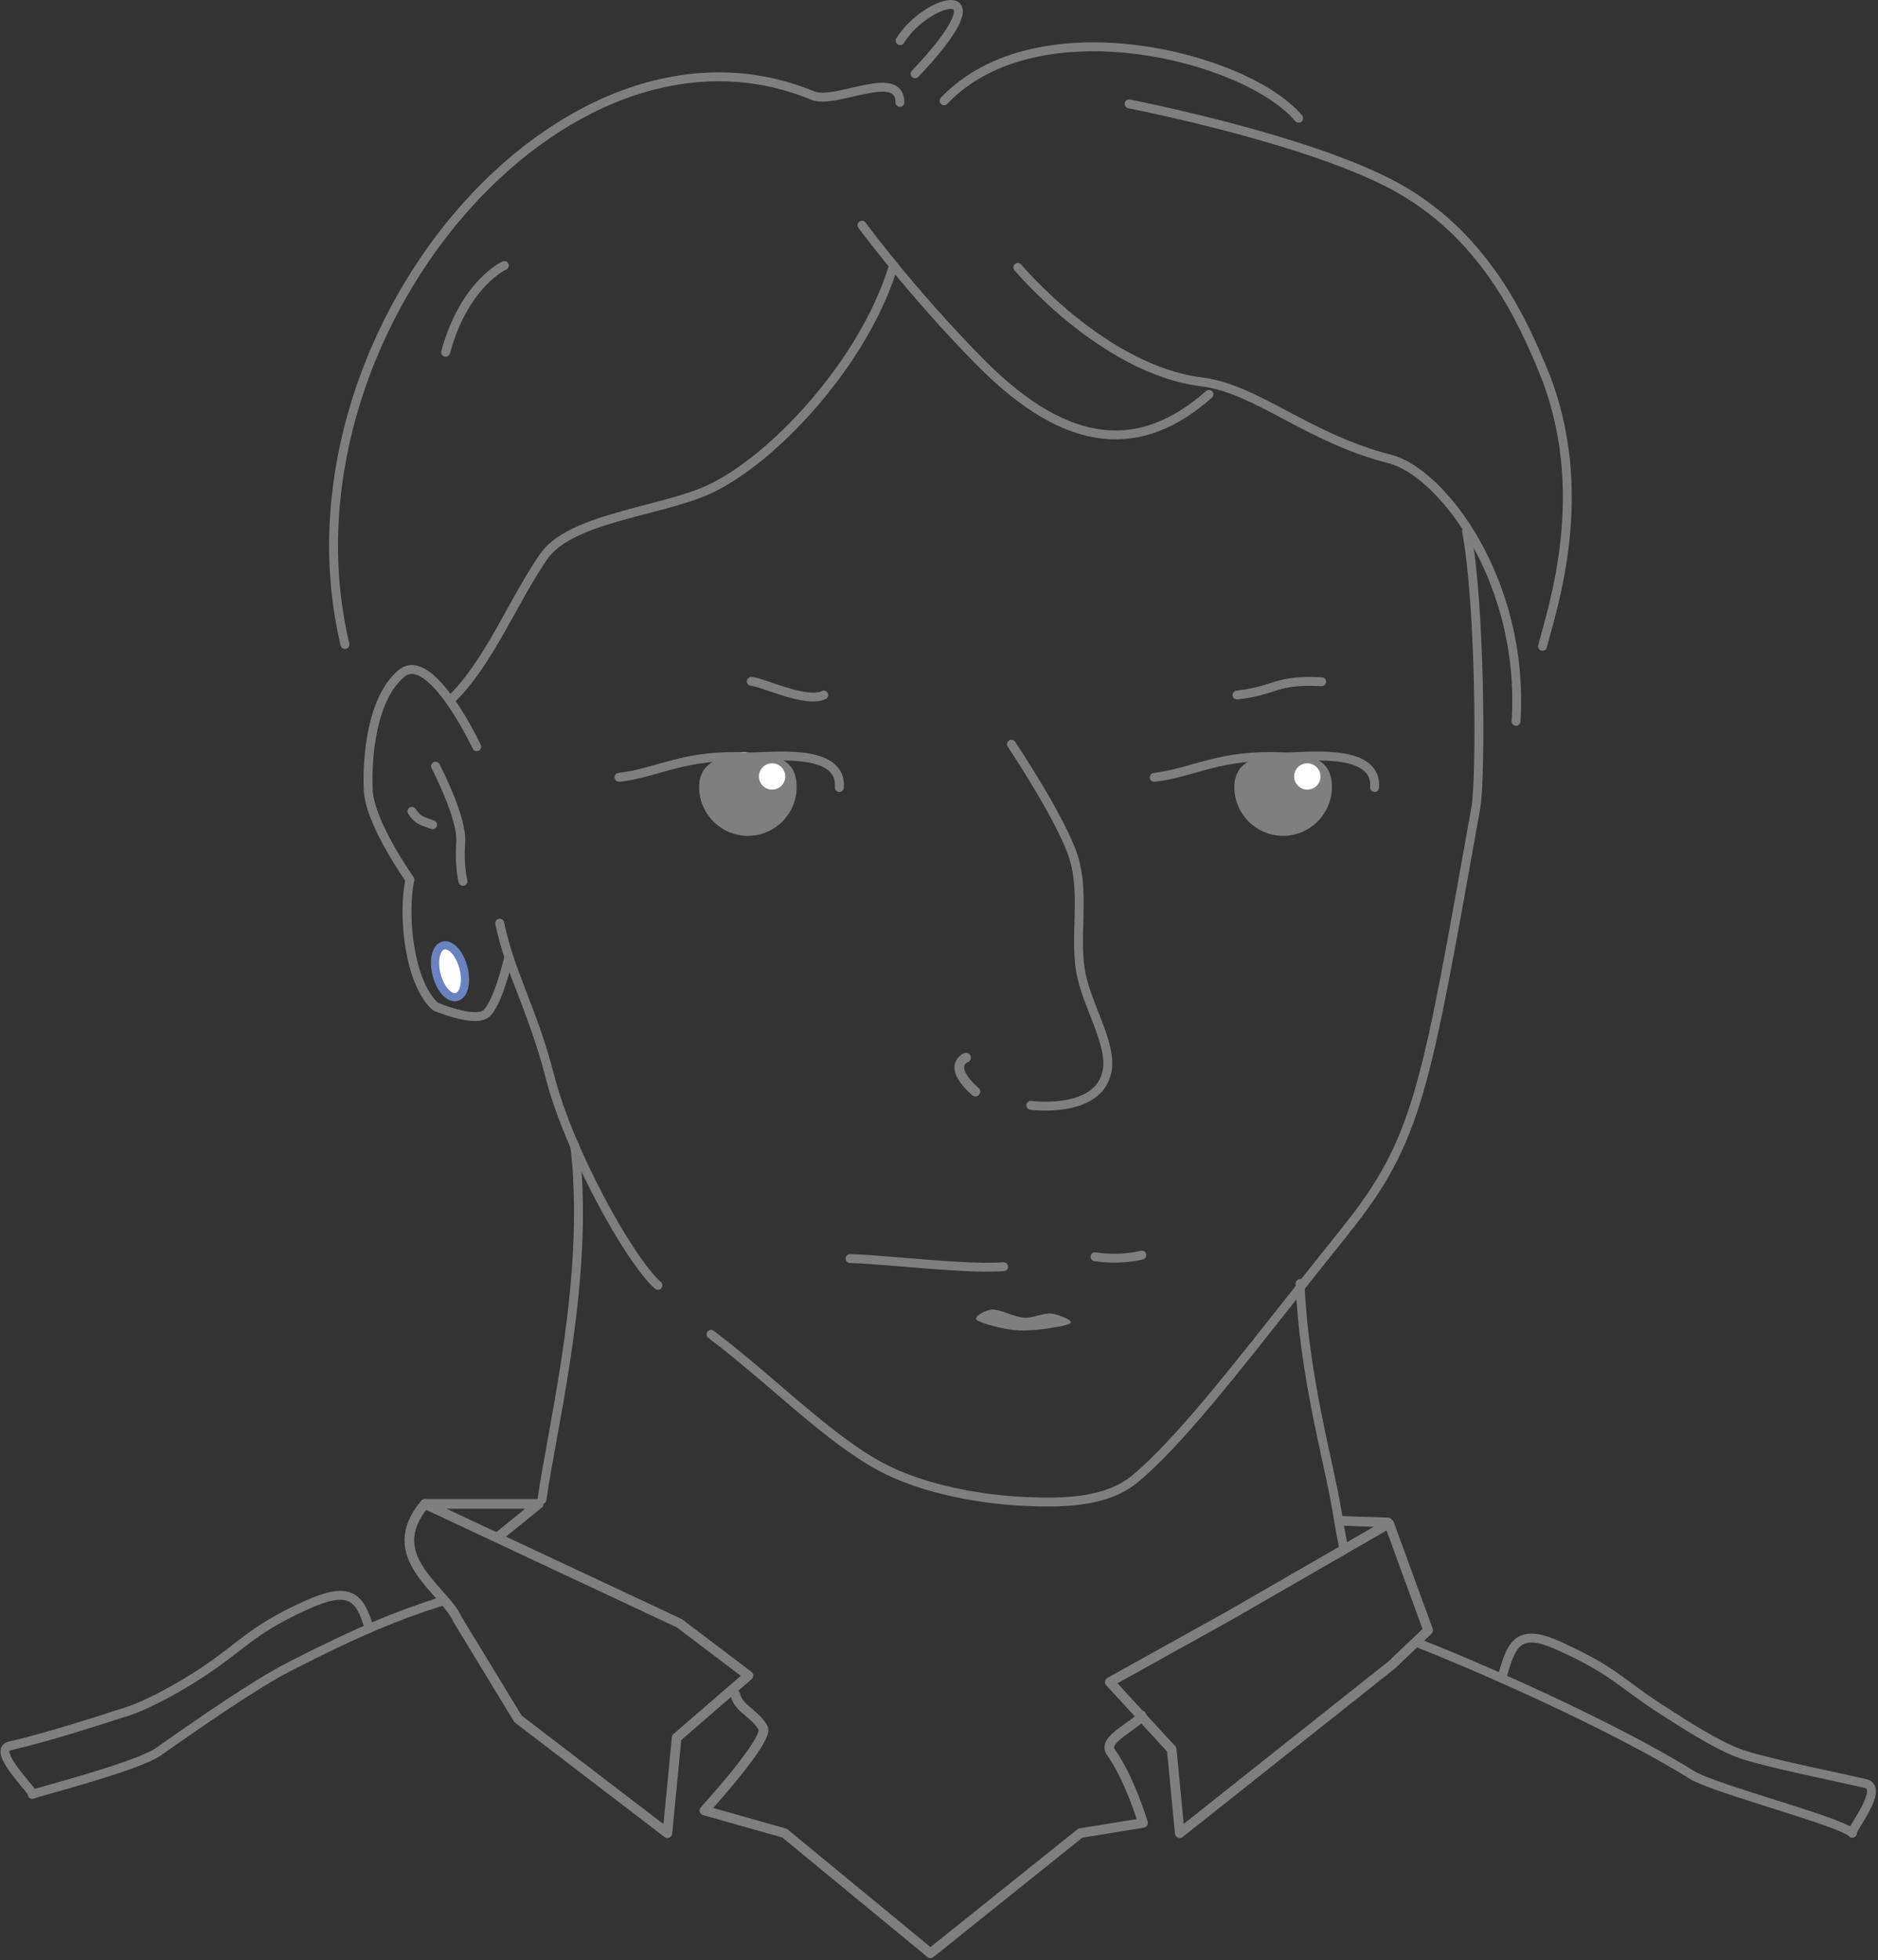 <?xml version="1.0" encoding="UTF-8" standalone="no"?>
<!DOCTYPE svg PUBLIC "-//W3C//DTD SVG 1.1//EN" "http://www.w3.org/Graphics/SVG/1.1/DTD/svg11.dtd">
<svg width="100%" height="100%" viewBox="0 0 527 550" version="1.1" xmlns="http://www.w3.org/2000/svg" xmlns:xlink="http://www.w3.org/1999/xlink" xml:space="preserve" xmlns:serif="http://www.serif.com/" style="fill-rule:evenodd;clip-rule:evenodd;stroke-linecap:round;stroke-linejoin:round;stroke-miterlimit:1.5;">
    <rect x="0" y="0" width="527" height="550" fill="#333333" stroke="none"/>
    <g transform="matrix(1,0,0,1,-2164.08,-943.322)">
        <g transform="matrix(0.618,0,0,0.618,1817.72,734.618)">
            <circle cx="898.004" cy="684.429" r="5.292" style="fill:white;"/>
        </g>
        <g transform="matrix(1.219,0.025,-0.025,1.219,-458.148,243.516)">
            <path d="M2393.04,828.89C2391.96,828.11 2395.04,826.48 2396.45,826.378C2398.26,826.247 2401.59,827.998 2403.87,828.105C2405.99,828.205 2408.37,826.832 2410.13,827.024C2411.74,827.199 2415.63,828.582 2414.43,829.256C2413.24,829.929 2406.5,831.123 2402.93,831.063C2399.56,831.005 2394.12,829.671 2393.04,828.89Z" style="fill:rgb(127,127,127);"/>
        </g>
        <g transform="matrix(1.722,0.036,-0.036,1.722,-1665.7,-204.802)">
            <path d="M2404.71,822.147C2402.84,822.343 2400.2,822.332 2397.29,822.229C2390.89,822.002 2383.23,821.325 2379.74,821.349C2379.34,821.352 2379.01,821.679 2379.01,822.08C2379.02,822.48 2379.35,822.803 2379.75,822.8C2383.23,822.776 2390.86,823.453 2397.24,823.679C2400.23,823.785 2402.95,823.791 2404.86,823.59C2405.26,823.548 2405.55,823.19 2405.51,822.792C2405.46,822.394 2405.11,822.105 2404.71,822.147Z" style="fill:rgb(127,127,127);"/>
        </g>
        <g transform="matrix(-1.722,-0.036,-0.036,1.722,6632.27,-33.413)">
            <path d="M2399.14,822.152C2399.14,822.152 2395.43,822.754 2391.52,821.725" style="fill:none;stroke:rgb(127,127,127);stroke-width:1.45px;"/>
        </g>
        <g transform="matrix(-2.056,0,0,2.056,4387.72,-229.271)">
            <path d="M997.049,676.418C991.517,675.766 988.259,673.203 979.335,673.622C976.91,673.736 966.529,672.168 966.976,677.805" style="fill:none;stroke:rgb(127,127,127);stroke-width:1.22px;"/>
        </g>
        <g transform="matrix(-2.056,0,0,2.056,4537.91,-229.271)">
            <path d="M997.049,676.418C991.517,675.766 988.259,673.203 979.335,673.622C976.91,673.736 966.529,672.168 966.976,677.805" style="fill:none;stroke:rgb(127,127,127);stroke-width:1.22px;"/>
        </g>
        <g transform="matrix(-1.818,0,0,1.818,4157.28,-94.302)">
            <path d="M980.407,675.919C978.708,676.004 971.962,679.355 969.214,678.028" style="fill:none;stroke:rgb(127,127,127);stroke-width:1.37px;stroke-linecap:butt;"/>
        </g>
        <g transform="matrix(-1.818,0,0,1.818,4314.35,-94.302)">
            <path d="M991.833,678.028C985.594,677.293 985.987,675.607 978.759,675.969" style="fill:none;stroke:rgb(127,127,127);stroke-width:1.37px;stroke-linecap:butt;"/>
        </g>
        <g transform="matrix(2.586,0,0,2.586,51.717,-605.766)">
            <path d="M898.323,680.898C901.244,680.898 903.296,681.508 903.296,684.429C903.296,687.35 900.925,689.721 898.004,689.721C895.083,689.721 892.712,687.35 892.712,684.429C892.712,681.508 895.402,680.898 898.323,680.898Z" style="fill:rgb(127,127,127);"/>
        </g>
        <g transform="matrix(2.586,0,0,2.586,201.91,-605.766)">
            <path d="M898.323,680.898C901.244,680.898 903.296,681.508 903.296,684.429C903.296,687.35 900.925,689.721 898.004,689.721C895.083,689.721 892.712,687.35 892.712,684.429C892.712,681.508 895.402,680.898 898.323,680.898Z" style="fill:rgb(127,127,127);"/>
        </g>
        <g transform="matrix(0.698,0,0,0.698,1753.94,683.468)">
            <circle cx="898.004" cy="684.429" r="5.292" style="fill:white;"/>
        </g>
        <g transform="matrix(0.698,0,0,0.698,1904.13,683.468)">
            <circle cx="898.004" cy="684.429" r="5.292" style="fill:white;"/>
        </g>
        <g transform="matrix(2.061,0,0,2.061,-3045.21,-392.943)">
            <path d="M2665.27,749.682C2665.27,749.682 2672.2,760.05 2673.76,765.166C2675.25,770.025 2673.9,775.535 2674.65,780.382C2675.39,785.104 2679.07,790.475 2678.28,794.25C2677.07,800.091 2667.91,798.847 2667.91,798.847" style="fill:none;stroke:rgb(127,127,127);stroke-width:1.21px;"/>
        </g>
        <g transform="matrix(1.952,0,0,1.952,-2748.3,-295.637)">
            <path d="M2655.47,786.746C2655.47,786.746 2652.55,787.83 2656.81,791.634" style="fill:none;stroke:rgb(127,127,127);stroke-width:1.39px;"/>
        </g>
        <g transform="matrix(1.837,0,0,1.837,-3108.52,774.253)">
            <path d="M3014.44,107.433C3028.62,92.491 3060.61,100.624 3068.6,110.099" style="fill:none;stroke:rgb(127,127,127);stroke-width:1.36px;"/>
        </g>
        <g transform="matrix(1.837,0,0,1.837,-3137.75,758.882)">
            <path d="M3025.93,111.674C3040.11,96.731 3027.64,100.102 3023.64,106.617" style="fill:none;stroke:rgb(127,127,127);stroke-width:1.36px;"/>
        </g>
        <g transform="matrix(-1.837,0,0,1.837,7523.43,747.918)">
            <path d="M2781.15,147.539C2785.66,161.865 2799.28,176.55 2809.1,181.112C2816.38,184.494 2830.36,185.457 2834.42,191.416C2839.26,198.496 2842.77,207.635 2848.55,213.222" style="fill:none;stroke:rgb(127,127,127);stroke-width:1.36px;"/>
        </g>
        <g transform="matrix(2.709,0,0,2.709,-613.833,-3631.77)">
            <path d="M1077.2,1784.47C1078.35,1789.89 1080.57,1793.23 1082.46,1800.57C1084.32,1807.81 1090.5,1819.23 1093.59,1821.99" style="fill:none;stroke:rgb(127,127,127);stroke-width:0.92px;"/>
        </g>
        <g transform="matrix(2.709,0,0,2.709,-538.408,-3899.32)">
            <path d="M1086.89,1810.94C1086.89,1810.94 1091.96,1817.87 1099.17,1825.16C1108.34,1834.43 1115.88,1834.6 1122.83,1828.46" style="fill:none;stroke:rgb(127,127,127);stroke-width:0.92px;"/>
        </g>
        <g transform="matrix(2.709,0,0,2.709,-482.604,-3896.64)">
            <path d="M1082.43,1814.32C1082.43,1814.32 1091.29,1824.93 1101.48,1826.18C1107.18,1826.88 1112.42,1831.99 1120.98,1834.17C1126.36,1835.55 1134.96,1846.81 1134.04,1861.34" style="fill:none;stroke:rgb(127,127,127);stroke-width:0.92px;"/>
        </g>
        <g transform="matrix(2.709,0,0,2.709,-436.87,-3896.64)">
            <path d="M1077.08,1797.38C1081.77,1798.34 1097.44,1801.74 1105.32,1806.31C1114.25,1811.49 1117.98,1820.28 1119.9,1824.85C1125.16,1837.41 1120.87,1849.74 1119.9,1853.57" style="fill:none;stroke:rgb(127,127,127);stroke-width:0.92px;"/>
        </g>
        <g transform="matrix(2.709,0,0,2.709,-613.833,-3631.77)">
            <path d="M1099.09,1827.06C1105.42,1831.85 1111.27,1837.9 1116.68,1840.78C1121.18,1843.18 1127.17,1844.17 1131.57,1844.37C1135.48,1844.55 1140.08,1844.51 1143.07,1841.98C1148.59,1837.33 1155.66,1827.69 1164.69,1816.47C1172.44,1806.85 1173.09,1801.62 1178.31,1772.56C1178.86,1769.54 1178.81,1751.57 1177.35,1743.85" style="fill:none;stroke:rgb(127,127,127);stroke-width:0.92px;"/>
        </g>
        <g transform="matrix(1.837,0,0,1.837,-3334.22,713.844)">
            <path d="M3045.78,223.361C3034.66,176.404 3079.07,123.708 3117.23,139.517C3120.74,140.971 3130.51,135.229 3130.56,140.56" style="fill:none;stroke:rgb(127,127,127);stroke-width:1.36px;"/>
        </g>
        <g transform="matrix(1.837,0,0,1.837,-2965.89,823.745)">
            <path d="M2869.62,105.65C2869.62,105.65 2863.55,108.341 2860.65,118.897" style="fill:none;stroke:rgb(127,127,127);stroke-width:1.36px;"/>
        </g>
        <g transform="matrix(1.837,0,0,1.837,-2965.89,823.745)">
            <path d="M2797.53,339.179C2797.97,338.921 2813.56,334.938 2816.78,332.669C2822.71,328.482 2831.56,322.35 2836.69,319.721C2847.15,314.358 2853.25,311.838 2860.46,309.558" style="fill:none;stroke:rgb(127,127,127);stroke-width:1.36px;"/>
        </g>
        <g transform="matrix(1.837,0,0,1.837,-2965.89,823.745)">
            <path d="M2875.37,294.152C2876.8,283.966 2881.81,263.885 2880.82,245.285C2880.73,243.553 2880.59,241.835 2880.38,240.138" style="fill:none;stroke:rgb(127,127,127);stroke-width:1.36px;"/>
        </g>
        <g transform="matrix(-1.837,0,0,1.837,7836.86,832.848)">
            <path d="M2805.11,340.149C2806.78,338.388 2826.17,333.397 2829.6,331.265C2842.29,323.371 2863.93,313.998 2871.82,310.978" style="fill:none;stroke:rgb(127,127,127);stroke-width:1.36px;"/>
        </g>
        <g transform="matrix(-1.837,0,0,1.837,7848.93,821.962)">
            <path d="M2811.68,346.076C2812.04,345.691 2806.67,339.183 2809.66,338.497C2815.37,337.188 2823.99,335.5 2828.4,334.08C2832.26,332.837 2838.41,328.717 2839.66,327.94C2847.09,323.314 2847.54,321.507 2856.56,317.441C2862.93,314.568 2863.78,317.323 2865.24,322.424" style="fill:none;stroke:rgb(127,127,127);stroke-width:1.36px;"/>
        </g>
        <g transform="matrix(1.837,0,0,1.837,-2994.48,811.399)">
            <path d="M2813.09,345.9C2813.45,345.515 2806.67,339.183 2809.66,338.497C2815.37,337.188 2823.12,334.676 2827.53,333.256C2831.39,332.013 2836.38,328.952 2837.63,328.174C2845.06,323.549 2845.94,321.054 2854.96,316.989C2861.33,314.116 2863.09,315.452 2864.54,320.554" style="fill:none;stroke:rgb(127,127,127);stroke-width:1.36px;"/>
        </g>
        <g transform="matrix(-1.837,0,0,1.837,7836.86,832.848)">
            <path d="M2882.77,296.827C2883.17,294.717 2883.38,293.735 2883.87,290.737C2885.05,283.549 2888.92,270.211 2889.47,256.194" style="fill:none;stroke:rgb(127,127,127);stroke-width:1.36px;"/>
        </g>
        <g transform="matrix(1.834,-0.107,0.107,1.834,-2931.93,911.765)">
            <path d="M2834.26,296.815C2834.26,296.815 2828.13,281.503 2823.44,284.966C2818.74,288.43 2817.42,297.187 2817.33,302.442C2817.24,307.478 2822.89,316.491 2822.89,316.491C2821.41,321.806 2821.84,332.242 2825.66,336.072C2825.66,336.072 2831.25,338.824 2833.18,337.683C2835.12,336.542 2837.27,329.227 2837.27,329.227" style="fill:none;stroke:rgb(127,127,127);stroke-width:1.36px;"/>
        </g>
        <g transform="matrix(1.834,-0.107,0.107,1.834,-2931.93,911.765)">
            <path d="M2827.8,299.405C2827.8,299.405 2831.45,307.509 2830.97,311.22C2830.48,314.93 2830.97,317.217 2830.97,317.217" style="fill:none;stroke:rgb(127,127,127);stroke-width:1.36px;"/>
        </g>
        <g transform="matrix(1.834,-0.107,0.107,1.834,-2931.93,911.765)">
            <path d="M2823.8,306.095C2824.61,307.396 2824.83,307.493 2826.83,308.311" style="fill:none;stroke:rgb(127,127,127);stroke-width:1.36px;"/>
        </g>
        <g transform="matrix(1.837,0,0,1.837,-2911.36,597.382)">
            <path d="M2838.82,423.211L2845.18,418.039L2827.79,418.039" style="fill:none;stroke:rgb(127,127,127);stroke-width:1.47px;"/>
        </g>
        <g transform="matrix(-1.837,0,0,1.837,7761.31,622.267)">
            <path d="M2842.36,407.078L2834.97,407.313" style="fill:none;stroke:rgb(127,127,127);stroke-width:1.47px;"/>
        </g>
        <g transform="matrix(1.837,0,0,1.837,-2911.36,597.382)">
            <path d="M2827.79,418.039L2866.66,436.261L2877.22,444.259L2866.26,453.747L2864.85,468.333L2842.03,450.875L2832.78,435.682C2830.76,431.079 2821.02,426.139 2827.79,418.039Z" style="fill:none;stroke:rgb(127,127,127);stroke-width:1.47px;"/>
        </g>
        <g transform="matrix(-1.837,0,0,1.837,7786.18,597.382)">
            <path d="M2848.28,421.03L2873.01,435.284L2890.95,445.251L2881.49,455.547L2880.26,468.333L2847.89,442.641L2842.32,437.342L2848.28,421.03Z" style="fill:none;stroke:rgb(127,127,127);stroke-width:1.47px;"/>
        </g>
        <g transform="matrix(1.837,0,0,1.837,-2911.36,597.382)">
            <path d="M2875.24,447.207C2875.71,449.341 2878.13,449.945 2879.46,452.246C2880.47,453.985 2870.5,464.864 2870.5,464.864L2882.75,468.333L2905.03,486.681L2927.92,468.333L2937.5,466.77C2937.5,466.77 2935.43,459.884 2932.59,455.963C2931.11,453.918 2936.9,451.688 2937.26,450.333" style="fill:none;stroke:rgb(127,127,127);stroke-width:1.47px;"/>
        </g>
        <g transform="matrix(1.779,-0.457,0.457,1.779,-3391.37,2070.07)">
            <ellipse cx="3111.78" cy="319.208" rx="2.118" ry="4.059" style="fill:white;stroke:rgb(106,130,191);stroke-width:1.25px;"/>
        </g>
    </g>
</svg>
